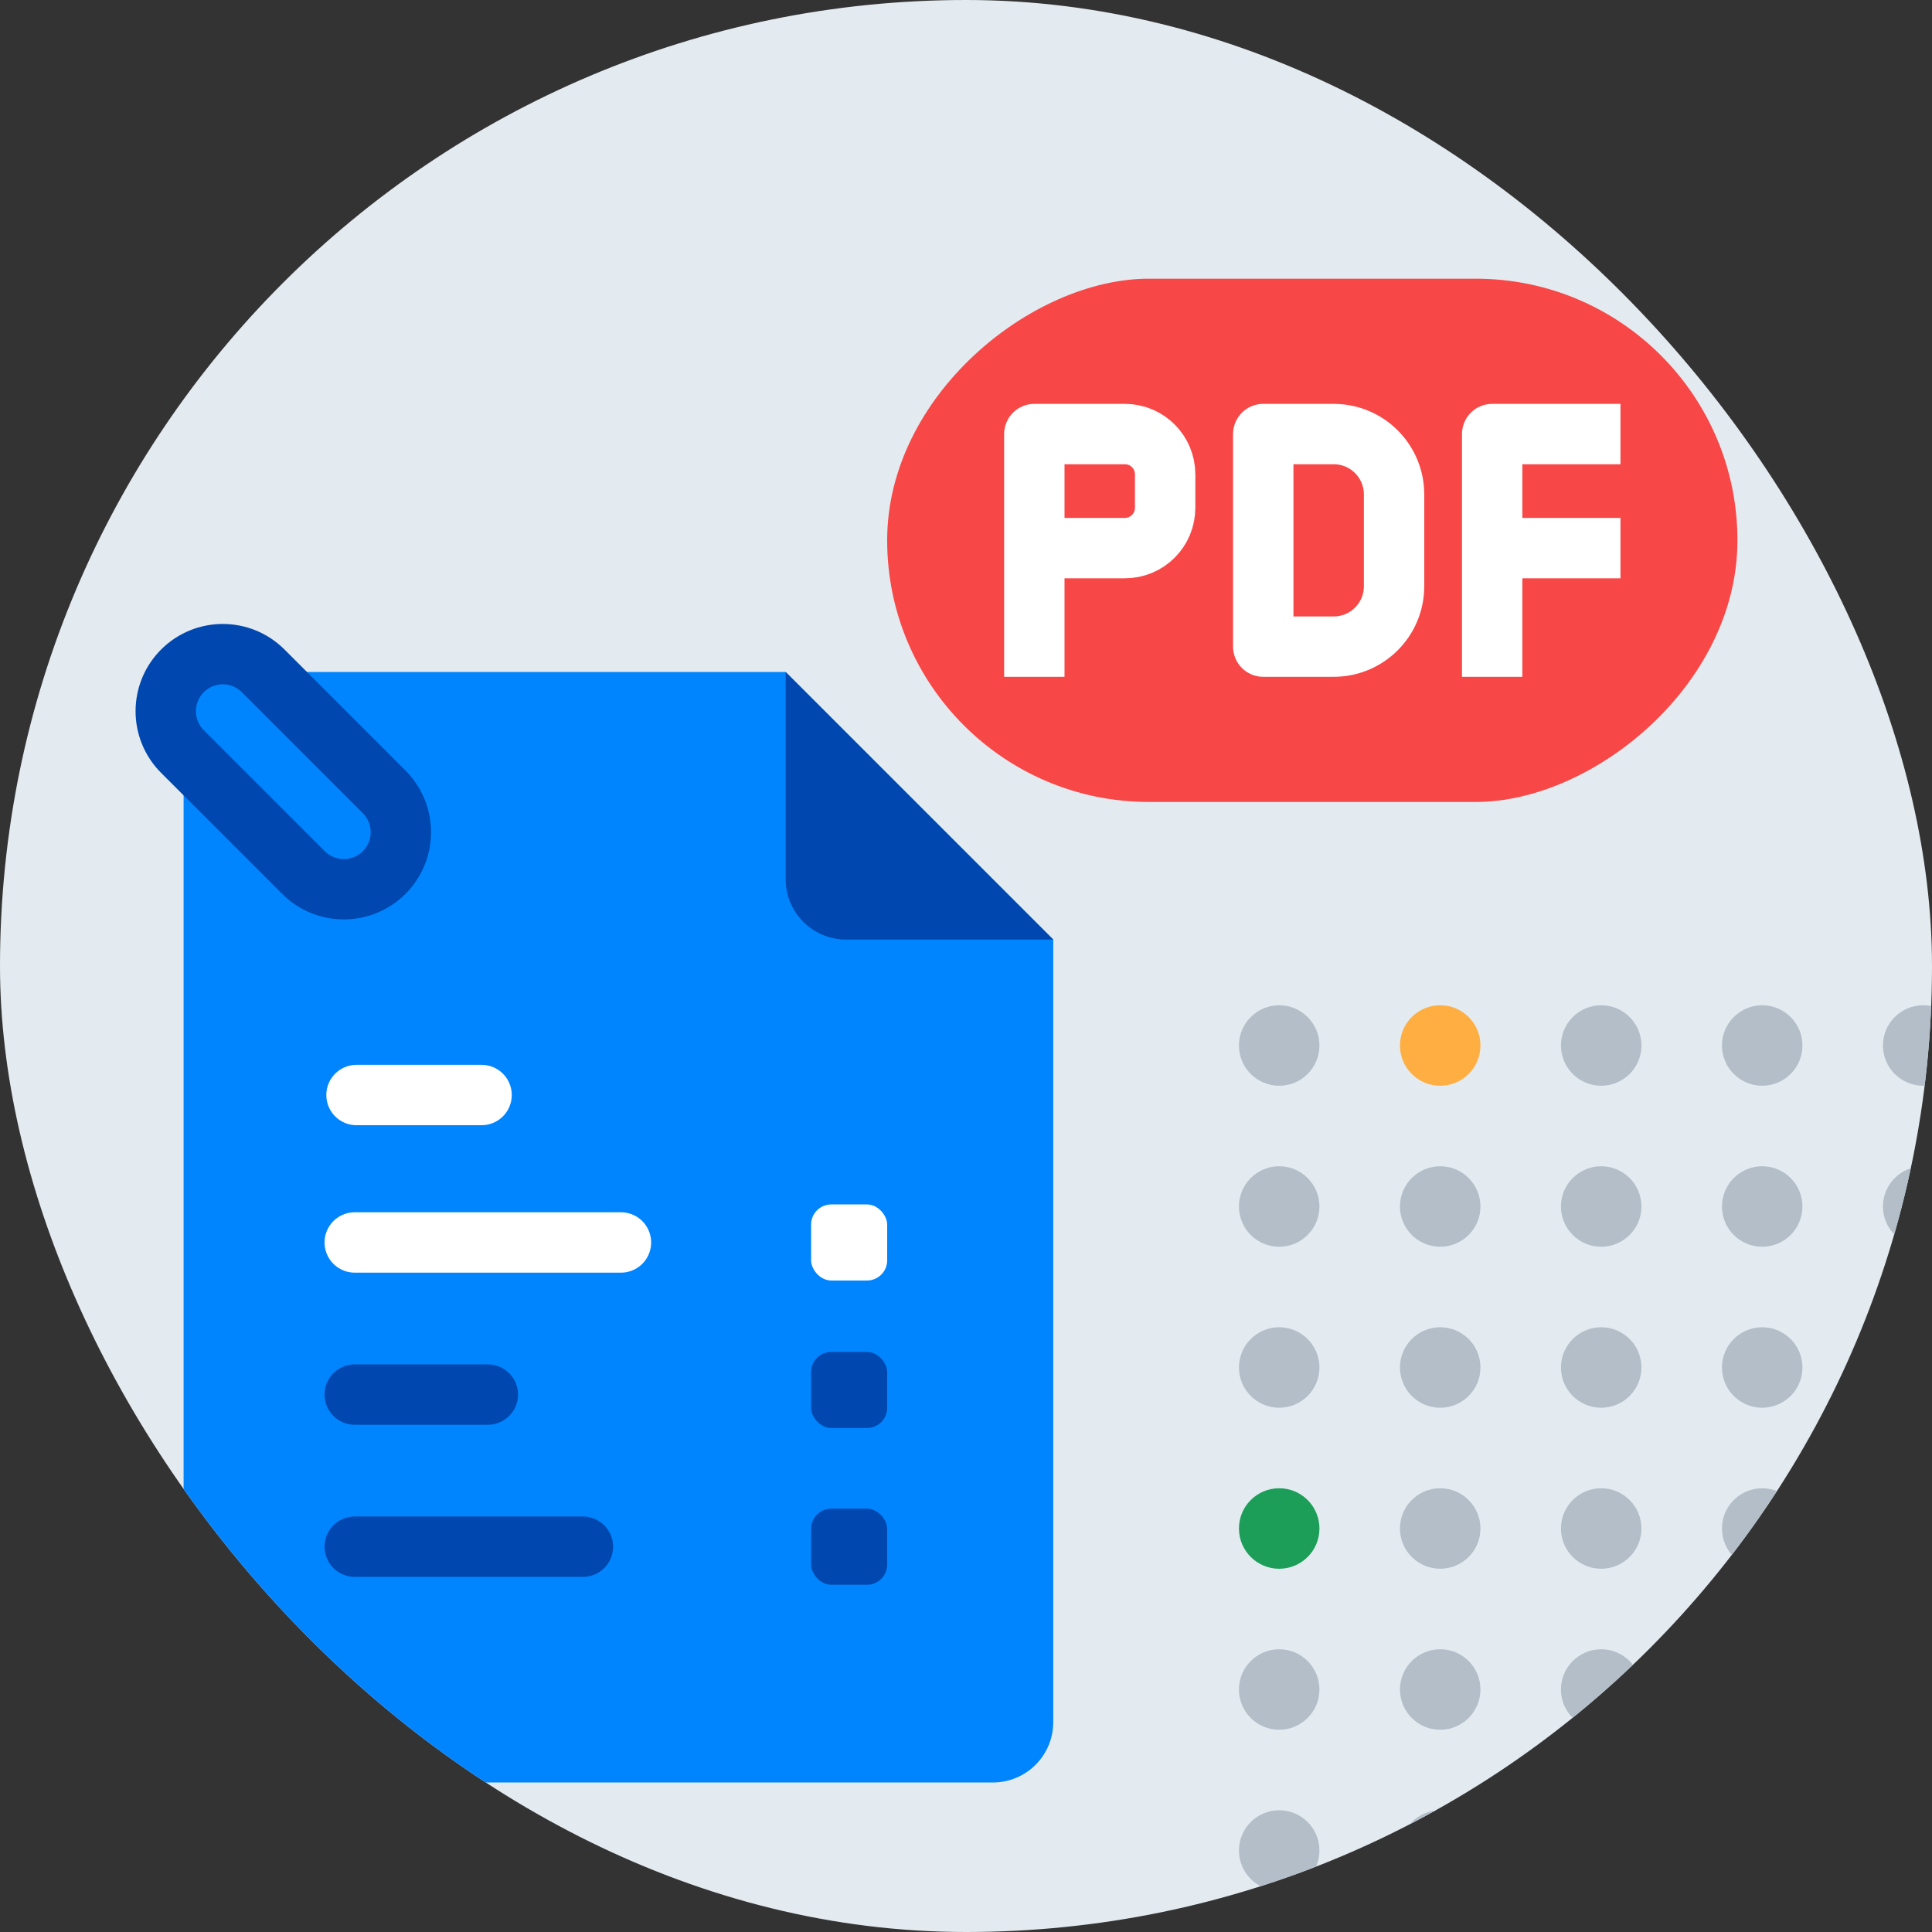 <svg width="200" height="200" viewBox="0 0 200 200" fill="none" xmlns="http://www.w3.org/2000/svg">
<rect x="0" y="0" width="200" height="200" fill="#333333" stroke="none"/>
<g clip-path="url(#clip0_10387_55515)">
<rect width="200" height="200" rx="100" fill="#E4EBF0"/>
<path d="M19.007 75.815C19.007 72.364 21.805 69.565 25.257 69.565H81.333L109.033 97.266V178.272C109.033 181.724 106.235 184.522 102.783 184.522H25.257C21.805 184.522 19.007 181.724 19.007 178.272V75.815Z" fill="#0085FF"/>
<path d="M81.332 69.565L109.033 97.266H87.582C84.131 97.266 81.332 94.468 81.332 91.016V69.565Z" fill="#0048AF"/>
<path d="M18.888 77.798C16.582 75.492 16.582 71.753 18.888 69.446V69.446C21.195 67.14 24.934 67.14 27.24 69.446L39.767 81.973C42.073 84.28 42.073 88.019 39.767 90.325V90.325C37.461 92.631 33.722 92.631 31.416 90.325L18.888 77.798Z" stroke="#0048AF" stroke-width="6.25"/>
<path d="M36.722 128.619H64.281" stroke="white" stroke-width="6.25" stroke-linecap="round"/>
<path d="M36.906 113.356H49.852" stroke="white" stroke-width="6.25" stroke-linecap="round"/>
<path d="M36.722 144.366H50.502" stroke="#0048AF" stroke-width="6.25" stroke-linecap="round"/>
<path d="M36.722 160.113H60.344" stroke="#0048AF" stroke-width="6.25" stroke-linecap="round"/>
<rect x="83.965" y="139.954" width="7.874" height="7.874" rx="2.083" fill="#0048AF"/>
<rect x="83.965" y="124.683" width="7.874" height="7.874" rx="2.083" fill="white"/>
<rect x="83.965" y="156.177" width="7.874" height="7.874" rx="2.083" fill="#0048AF"/>
<circle cx="199.089" cy="108.23" r="4.167" transform="rotate(90 199.089 108.23)" fill="#B3BEC9"/>
<circle cx="182.422" cy="108.23" r="4.167" transform="rotate(90 182.422 108.23)" fill="#B3BEC9"/>
<circle cx="165.755" cy="108.23" r="4.167" transform="rotate(90 165.755 108.23)" fill="#B3BEC9"/>
<circle cx="149.089" cy="108.23" r="4.167" transform="rotate(90 149.089 108.23)" fill="#FFAE41"/>
<circle cx="132.422" cy="108.23" r="4.167" transform="rotate(90 132.422 108.23)" fill="#B3BEC9"/>
<circle cx="199.089" cy="124.897" r="4.167" transform="rotate(90 199.089 124.897)" fill="#B3BEC9"/>
<circle cx="182.422" cy="124.897" r="4.167" transform="rotate(90 182.422 124.897)" fill="#B3BEC9"/>
<circle cx="165.755" cy="124.897" r="4.167" transform="rotate(90 165.755 124.897)" fill="#B3BEC9"/>
<circle cx="149.089" cy="124.897" r="4.167" transform="rotate(90 149.089 124.897)" fill="#B3BEC9"/>
<circle cx="132.422" cy="124.897" r="4.167" transform="rotate(90 132.422 124.897)" fill="#B3BEC9"/>
<circle cx="199.089" cy="141.563" r="4.167" transform="rotate(90 199.089 141.563)" fill="#B3BEC9"/>
<circle cx="199.089" cy="158.23" r="4.167" transform="rotate(90 199.089 158.23)" fill="#B3BEC9"/>
<circle cx="199.089" cy="174.897" r="4.167" transform="rotate(90 199.089 174.897)" fill="#B3BEC9"/>
<circle cx="199.089" cy="191.563" r="4.167" transform="rotate(90 199.089 191.563)" fill="#B3BEC9"/>
<circle cx="182.422" cy="141.563" r="4.167" transform="rotate(90 182.422 141.563)" fill="#B3BEC9"/>
<circle cx="165.755" cy="141.563" r="4.167" transform="rotate(90 165.755 141.563)" fill="#B3BEC9"/>
<circle cx="149.089" cy="141.563" r="4.167" transform="rotate(90 149.089 141.563)" fill="#B3BEC9"/>
<circle cx="132.422" cy="141.563" r="4.167" transform="rotate(90 132.422 141.563)" fill="#B3BEC9"/>
<circle cx="182.422" cy="158.23" r="4.167" transform="rotate(90 182.422 158.23)" fill="#B3BEC9"/>
<circle cx="165.755" cy="158.23" r="4.167" transform="rotate(90 165.755 158.23)" fill="#B3BEC9"/>
<circle cx="149.089" cy="158.23" r="4.167" transform="rotate(90 149.089 158.23)" fill="#B3BEC9"/>
<circle cx="132.422" cy="158.23" r="4.167" transform="rotate(90 132.422 158.23)" fill="#1C9E59"/>
<circle cx="182.422" cy="174.897" r="4.167" transform="rotate(90 182.422 174.897)" fill="#B3BEC9"/>
<circle cx="165.755" cy="174.897" r="4.167" transform="rotate(90 165.755 174.897)" fill="#B3BEC9"/>
<circle cx="149.089" cy="174.897" r="4.167" transform="rotate(90 149.089 174.897)" fill="#B3BEC9"/>
<circle cx="132.422" cy="174.897" r="4.167" transform="rotate(90 132.422 174.897)" fill="#B3BEC9"/>
<circle cx="182.422" cy="191.563" r="4.167" transform="rotate(90 182.422 191.563)" fill="#B3BEC9"/>
<circle cx="165.755" cy="191.563" r="4.167" transform="rotate(90 165.755 191.563)" fill="#B3BEC9"/>
<circle cx="149.089" cy="191.563" r="4.167" transform="rotate(90 149.089 191.563)" fill="#B3BEC9"/>
<circle cx="132.422" cy="191.563" r="4.167" transform="rotate(90 132.422 191.563)" fill="#B3BEC9"/>
<rect x="91.839" y="83.018" width="54.167" height="88.021" rx="27.083" transform="rotate(-90 91.839 83.018)" fill="#F84747"/>
<path d="M107.073 66.938V56.74M107.073 56.74V44.933H116.448C118.75 44.933 120.615 46.798 120.615 49.099V52.574C120.615 54.875 118.75 56.74 116.448 56.74H107.073Z" stroke="white" stroke-width="6.25" stroke-linecap="square" stroke-linejoin="round"/>
<path d="M154.469 66.938V56.74M164.626 44.933H154.469V56.74M164.626 56.74H154.469" stroke="white" stroke-width="6.25" stroke-linecap="square" stroke-linejoin="round"/>
<path d="M138.063 44.933H130.771V66.938H138.063C141.515 66.938 144.313 64.14 144.313 60.688V51.183C144.313 47.731 141.515 44.933 138.063 44.933Z" stroke="white" stroke-width="6.25" stroke-linecap="square" stroke-linejoin="round"/>
</g>
<defs>
<clipPath id="clip0_10387_55515">
<rect width="200" height="200" rx="100" fill="white"/>
</clipPath>
</defs>
</svg>
